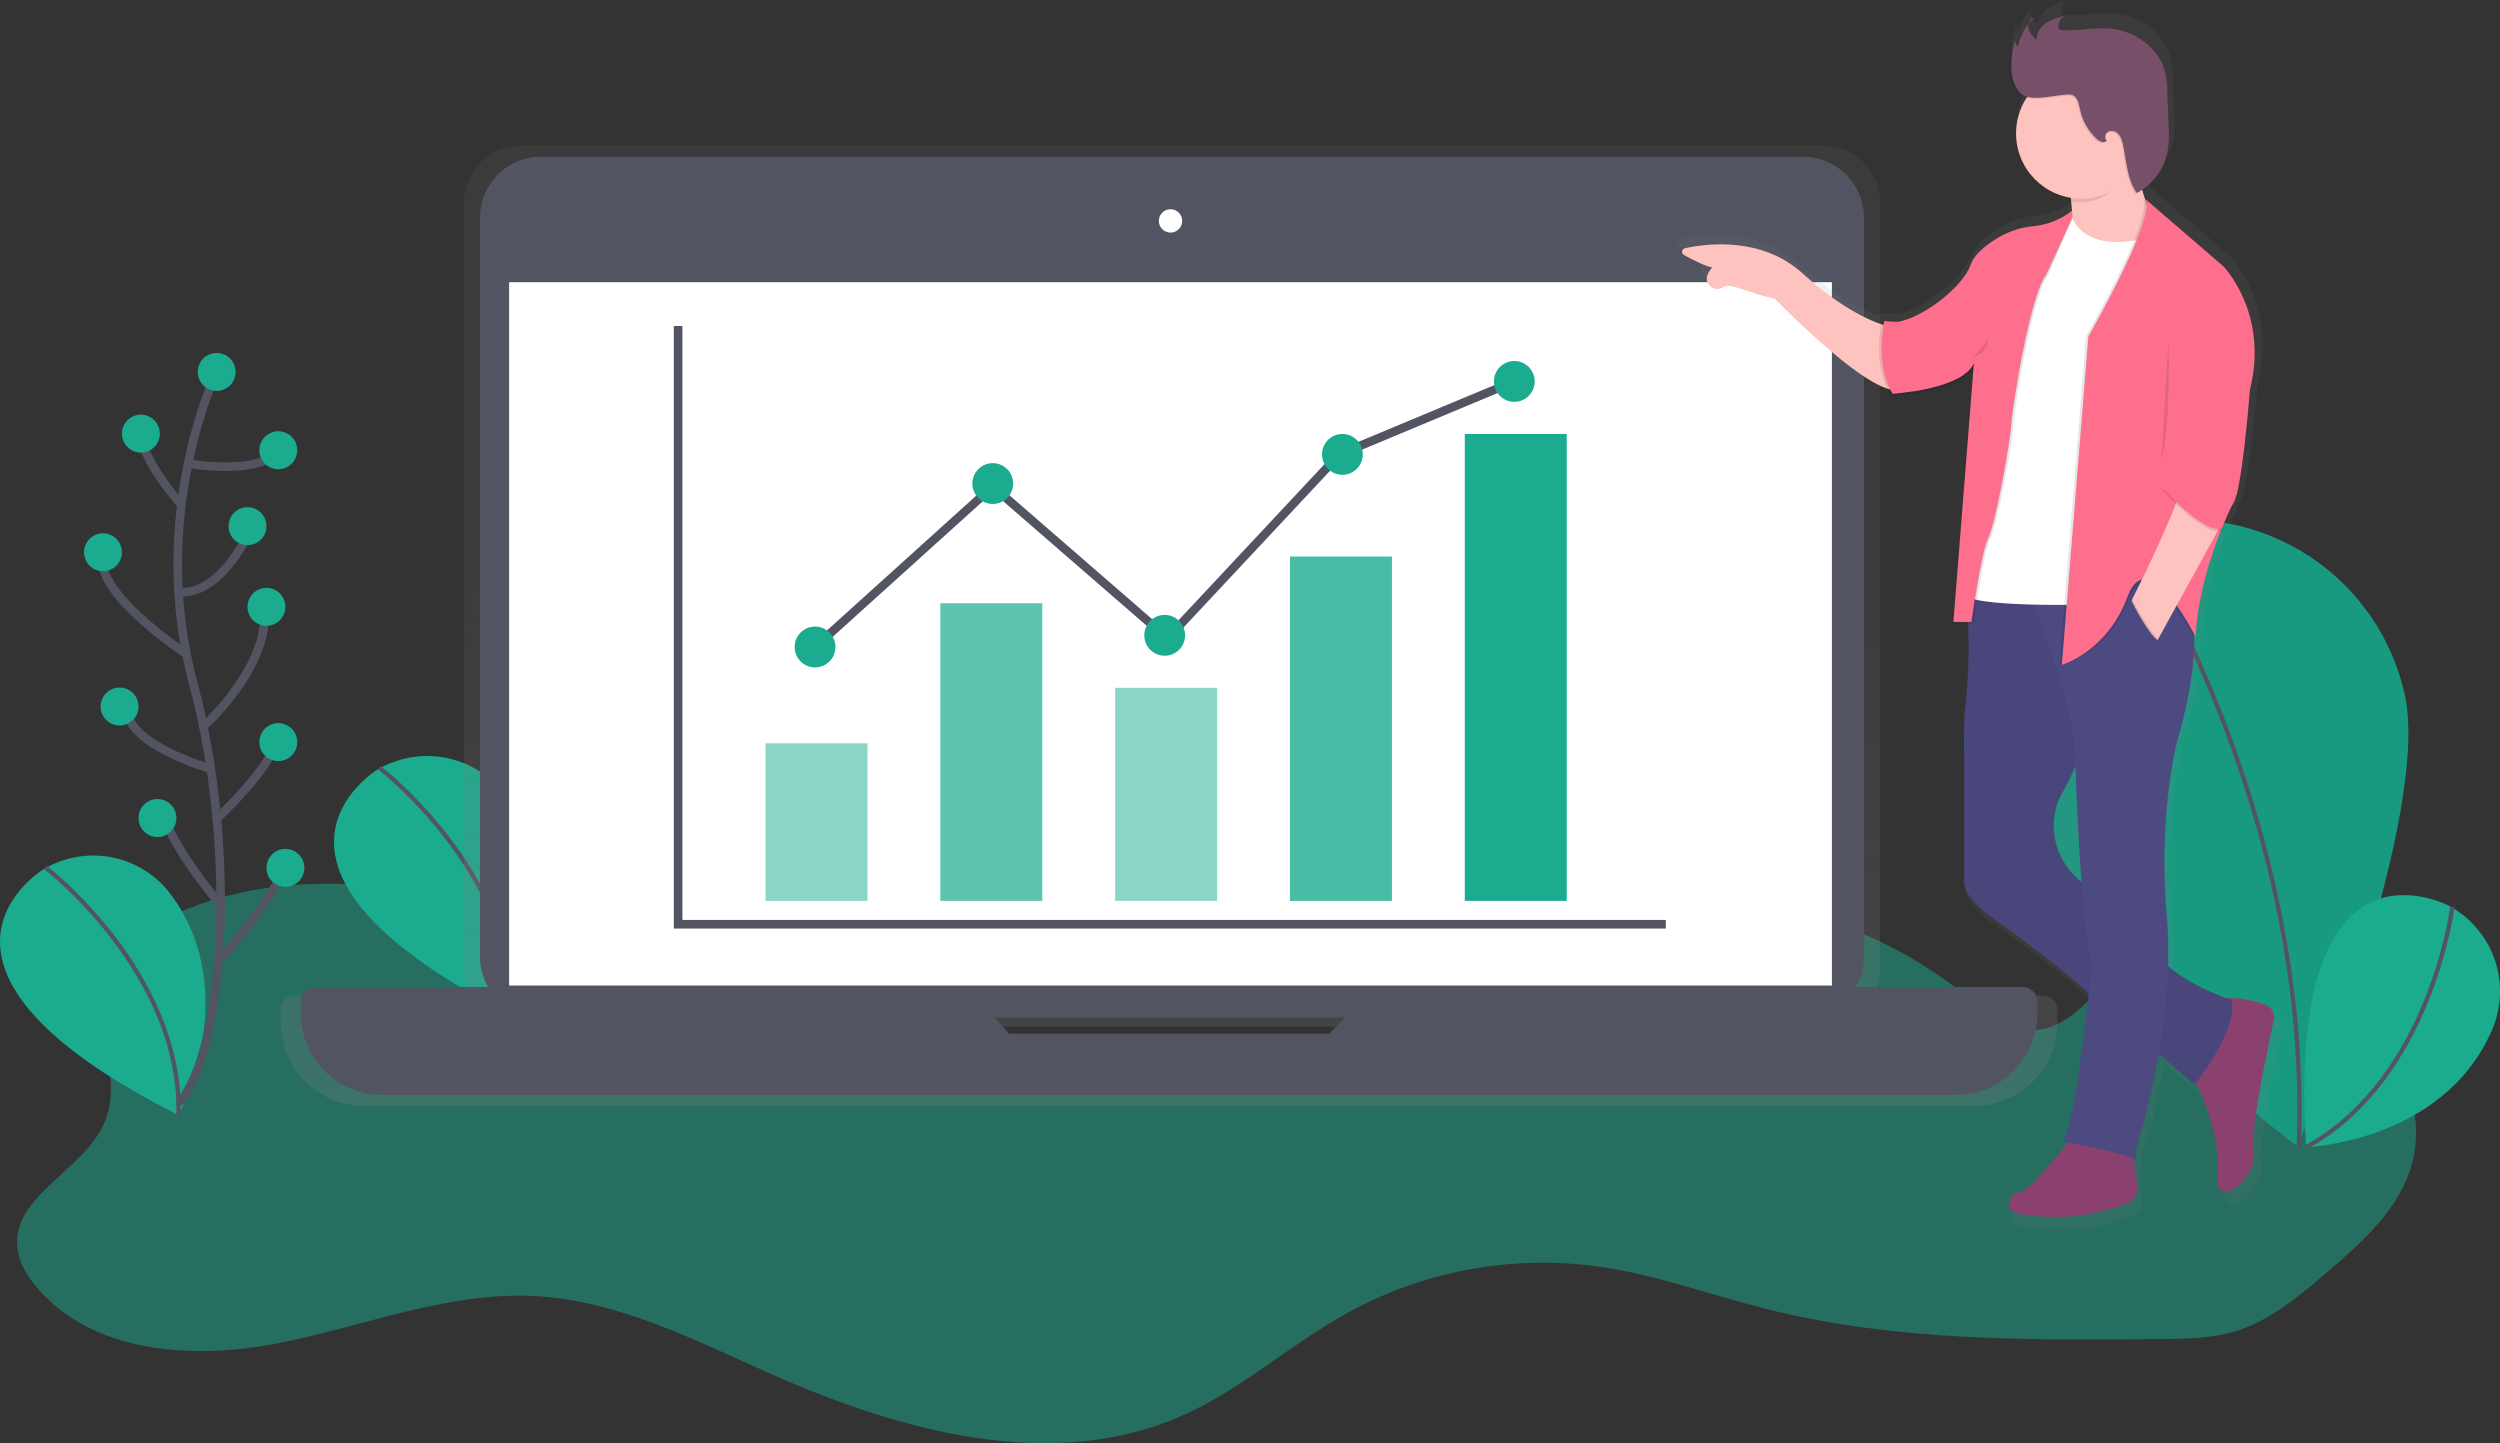 <svg width="582" height="336" viewBox="0 0 582 336" fill="none" xmlns="http://www.w3.org/2000/svg">
<rect x="0" y="0" width="582" height="336" fill="#333333" stroke="none"/>
<g clip-path="url(#clip0)">
<path opacity="0.5" d="M144.426 220.05C109.238 207.872 69.004 197.563 36.128 215.064C31.961 217.282 27.855 220.075 25.61 224.23C19.681 235.162 29.106 249.339 24.512 260.894C19.919 272.449 2.629 278.267 4.045 290.61C4.417 293.837 6.162 296.757 8.218 299.275C21.096 315.034 44.705 316.629 64.661 312.718C84.616 308.808 104.132 300.699 124.447 301.719C143.969 302.728 161.929 312.107 179.816 320.002C209.971 333.348 245.19 342.923 275.321 329.51C289.127 323.363 300.541 312.896 313.755 305.587C331.563 295.829 352.032 292.067 372.138 294.857C385.56 296.751 398.371 301.518 411.506 304.805C441.338 312.266 472.475 312.022 503.216 311.729C508.939 311.674 514.753 311.606 520.237 309.969C528.357 307.524 535.056 301.896 541.504 296.391C549.978 289.162 558.903 281.218 561.636 270.408C564.863 257.576 558.183 243.937 548.276 235.217C538.368 226.497 525.703 221.731 513.344 217.136C510.293 216.011 507.035 214.869 503.912 215.718C501.862 216.28 500.136 217.649 498.604 219.122C489.832 227.579 482.419 241.884 470.456 239.586C466.186 238.767 462.69 235.792 459.31 233.042C441.265 218.376 416.99 207.053 395.211 215.156C379.282 221.083 368.039 236.305 351.897 241.676C340.415 245.501 327.939 243.845 315.86 244.591C298.29 245.666 281.19 251.887 263.596 251.508C218.732 250.543 181.353 207.573 136.672 211.667C133.171 211.984 129.352 212.791 127.204 215.565" fill="#1BAB8E"/>
<path d="M87.849 179.176C87.849 179.176 50.568 201.719 119.316 236.439C119.316 236.439 134.464 208.269 117.718 185.299C114.468 180.824 109.692 177.698 104.296 176.513C98.899 175.328 93.255 176.167 88.435 178.871L87.849 179.176Z" fill="#1BAB8E"/>
<path d="M88.294 178.706C88.294 178.706 120.213 203.148 119.322 236.421" stroke="#535461" stroke-miterlimit="10"/>
<path d="M559.519 160.398C567.072 188.061 534.854 266.87 534.854 266.87C534.854 266.87 467.064 215.461 459.505 187.798C457.528 181.166 456.894 174.204 457.642 167.323C458.389 160.442 460.501 153.779 463.855 147.727C467.21 141.675 471.738 136.356 477.173 132.082C482.609 127.808 488.843 124.665 495.509 122.838C502.174 121.012 509.137 120.538 515.988 121.445C522.839 122.352 529.44 124.622 535.403 128.12C541.366 131.619 546.57 136.276 550.711 141.818C554.851 147.36 557.844 153.675 559.513 160.392L559.519 160.398Z" fill="#1BAB8E"/>
<path opacity="0.1" d="M559.519 160.398C567.072 188.061 534.854 266.87 534.854 266.87C534.854 266.87 467.064 215.461 459.505 187.798C457.528 181.166 456.894 174.204 457.642 167.323C458.389 160.442 460.501 153.779 463.855 147.727C467.21 141.675 471.738 136.356 477.173 132.082C482.609 127.808 488.843 124.665 495.509 122.838C502.174 121.012 509.137 120.538 515.988 121.445C522.839 122.352 529.44 124.622 535.403 128.12C541.366 131.619 546.57 136.276 550.711 141.818C554.851 147.36 557.844 153.675 559.513 160.392L559.519 160.398Z" fill="black"/>
<path d="M496.109 124.168C496.109 124.168 538.307 187.976 535.153 267.023" stroke="#535461" stroke-miterlimit="10"/>
<path d="M570.287 210.958C570.287 210.958 532.024 190.108 536.868 267.072C536.868 267.072 568.786 265.929 580.115 239.849C582.33 234.777 582.61 229.067 580.902 223.801C579.194 218.536 575.617 214.081 570.848 211.282L570.287 210.958Z" fill="#1BAB8E"/>
<path d="M570.915 211.092C570.915 211.092 565.974 251.044 536.868 267.072" stroke="#535461" stroke-miterlimit="10"/>
<path d="M10.103 202.379C10.103 202.379 -27.197 224.915 41.557 259.617C41.557 259.617 56.705 231.447 39.959 208.477C36.709 204.001 31.934 200.875 26.537 199.69C21.14 198.506 15.497 199.345 10.676 202.049L10.103 202.379Z" fill="#1BAB8E"/>
<path d="M10.53 201.908C10.53 201.908 42.448 226.351 41.557 259.623" stroke="#535461" stroke-miterlimit="10"/>
<path d="M475.501 231.716H436.305C437.207 229.899 437.674 227.897 437.671 225.868V47.095C437.671 43.609 436.289 40.266 433.828 37.8C431.367 35.336 428.029 33.951 424.549 33.951H121.146C117.666 33.951 114.328 35.336 111.867 37.8C109.406 40.266 108.024 43.609 108.024 47.095V225.874C108.021 227.903 108.488 229.905 109.39 231.722H68.809C68.352 231.722 67.899 231.812 67.476 231.988C67.054 232.164 66.671 232.422 66.348 232.747C66.025 233.071 65.77 233.457 65.597 233.881C65.423 234.305 65.335 234.759 65.338 235.217V238.022C65.338 243.179 67.383 248.124 71.023 251.771C74.664 255.417 79.602 257.466 84.75 257.466H459.56C464.709 257.466 469.646 255.417 473.287 251.771C476.927 248.124 478.973 243.179 478.973 238.022V235.217C478.976 234.758 478.888 234.304 478.715 233.879C478.542 233.454 478.287 233.068 477.965 232.743C477.642 232.417 477.258 232.159 476.835 231.983C476.413 231.806 475.959 231.716 475.501 231.716ZM233.983 242.837L230.604 239.018H314.048L310.327 242.843L233.983 242.837Z" fill="url(#paint0_linear)"/>
<path d="M419.736 36.481H125.929C118.092 36.481 111.739 42.844 111.739 50.694V222.69C111.739 230.54 118.092 236.904 125.929 236.904H419.736C427.572 236.904 433.926 230.54 433.926 222.69V50.694C433.926 42.844 427.572 36.481 419.736 36.481Z" fill="#535461"/>
<path d="M426.464 65.696H118.523V229.43H426.464V65.696Z" fill="white"/>
<path d="M272.497 54.146C273.996 54.146 275.212 52.929 275.212 51.427C275.212 49.925 273.996 48.708 272.497 48.708C270.997 48.708 269.782 49.925 269.782 51.427C269.782 52.929 270.997 54.146 272.497 54.146Z" fill="white"/>
<path d="M320.039 229.766L309.46 240.637H234.874L225.314 229.766H73.415C72.515 229.766 71.653 230.124 71.016 230.762C70.38 231.399 70.023 232.263 70.023 233.164V235.901C70.023 240.942 72.022 245.775 75.58 249.339C79.138 252.903 83.964 254.906 88.996 254.906H455.314C457.806 254.906 460.273 254.414 462.575 253.459C464.877 252.504 466.968 251.104 468.73 249.339C470.492 247.575 471.889 245.48 472.843 243.174C473.796 240.868 474.287 238.397 474.287 235.901V233.164C474.287 232.263 473.93 231.399 473.294 230.762C472.658 230.124 471.795 229.766 470.895 229.766H320.039Z" fill="#535461"/>
<path d="M157.866 75.888V215.162H387.799" stroke="#535461" stroke-width="2" stroke-miterlimit="10"/>
<path opacity="0.5" d="M201.949 173.041H178.212V209.73H201.949V173.041Z" fill="#1BAB8E"/>
<path opacity="0.7" d="M242.646 140.429H218.909V209.73H242.646V140.429Z" fill="#1BAB8E"/>
<path opacity="0.5" d="M283.344 160.129H259.606V209.723H283.344V160.129Z" fill="#1BAB8E"/>
<path opacity="0.8" d="M324.041 129.558H300.303V209.73H324.041V129.558Z" fill="#1BAB8E"/>
<path d="M364.738 101.021H341.001V209.723H364.738V101.021Z" fill="#1BAB8E"/>
<path d="M189.742 150.621L231.116 113.255L271.813 148.58L311.834 105.781L352.531 88.794" stroke="#535461" stroke-width="2" stroke-miterlimit="10"/>
<path d="M189.742 155.375C192.363 155.375 194.488 153.247 194.488 150.621C194.488 147.996 192.363 145.867 189.742 145.867C187.12 145.867 184.995 147.996 184.995 150.621C184.995 153.247 187.12 155.375 189.742 155.375Z" fill="#1BAB8E"/>
<path d="M271.136 152.656C273.758 152.656 275.883 150.528 275.883 147.902C275.883 145.276 273.758 143.148 271.136 143.148C268.515 143.148 266.39 145.276 266.39 147.902C266.39 150.528 268.515 152.656 271.136 152.656Z" fill="#1BAB8E"/>
<path d="M312.511 110.535C315.132 110.535 317.257 108.407 317.257 105.781C317.257 103.156 315.132 101.027 312.511 101.027C309.89 101.027 307.765 103.156 307.765 105.781C307.765 108.407 309.89 110.535 312.511 110.535Z" fill="#1BAB8E"/>
<path d="M231.116 117.324C233.737 117.324 235.862 115.196 235.862 112.57C235.862 109.945 233.737 107.816 231.116 107.816C228.495 107.816 226.37 109.945 226.37 112.57C226.37 115.196 228.495 117.324 231.116 117.324Z" fill="#1BAB8E"/>
<path d="M352.531 93.548C355.152 93.548 357.277 91.419 357.277 88.794C357.277 86.168 355.152 84.04 352.531 84.04C349.91 84.04 347.785 86.168 347.785 88.794C347.785 91.419 349.91 93.548 352.531 93.548Z" fill="#1BAB8E"/>
<path d="M529.114 235.718C526.612 234.893 522.903 233.94 519.963 234.276C517.162 233.256 510.58 230.61 506.084 226.626C506.213 222.708 506.114 218.787 505.785 214.881C503.485 188.685 508.658 171.416 508.658 171.416C508.658 171.416 512.721 158.241 512.276 147.309C512.538 147.804 512.685 148.098 512.685 148.098C513.038 138.669 516.247 128.91 518.651 122.83C518.743 122.804 518.832 122.771 518.919 122.732L521.604 116.353C521.818 115.981 521.988 115.585 522.11 115.173L522.543 114.165L522.415 114.11C522.458 113.945 522.501 113.768 522.543 113.591C524.258 106.325 525.594 89.093 525.594 89.093C530.193 70.957 519.273 59.762 519.273 59.762L500.74 43.789C500.832 43.997 500.893 44.217 500.923 44.443L500.77 44.308C500.508 43.557 500.221 42.658 499.94 41.632C500.594 41.162 501.206 40.636 501.771 40.061C503.878 38.068 505.327 35.478 505.925 32.637C506.285 30.415 506.377 28.159 506.2 25.915L505.895 18.21C505.881 16.702 505.728 15.198 505.437 13.718C504.04 7.608 497.787 3.33 491.509 3.049C489.512 3.038 487.516 3.144 485.531 3.367C483.907 3.501 482.278 3.535 480.65 3.471C480.465 3.481 480.281 3.431 480.126 3.33C479.984 3.189 479.903 2.998 479.9 2.799C479.868 2.441 479.909 2.081 480.02 1.739C480.131 1.398 480.31 1.083 480.547 0.813C480.792 0.597 481.078 0.433 481.388 0.33L480.943 0.434C481.163 0.26 481.41 0.126 481.675 0.037C480.048 0.323 478.483 0.892 477.051 1.717C476.656 1.977 476.294 2.282 475.971 2.628C475.118 3.377 474.564 4.41 474.409 5.536C473.645 4.89 473.075 4.044 472.762 3.092C472.665 2.703 472.665 2.296 472.762 1.907C472.652 2.041 472.547 2.179 472.445 2.322C472.445 2.279 472.445 2.236 472.445 2.194C471.266 3.645 470.432 5.346 470.005 7.168C469.84 6.971 469.717 6.742 469.642 6.497C469.566 6.252 469.54 5.993 469.565 5.738C469.474 6.025 469.388 6.312 469.309 6.599C469.281 6.409 469.281 6.216 469.309 6.025C468.591 8.228 468.267 10.541 468.351 12.857C468.351 15.167 469.376 18.766 471.847 19.578C471.975 19.621 472.103 19.652 472.237 19.682C470.848 21.844 470.016 24.318 469.816 26.881C469.615 29.445 470.053 32.018 471.09 34.37C472.127 36.722 473.731 38.78 475.757 40.359C477.783 41.938 480.169 42.988 482.7 43.416C482.741 43.697 482.779 43.993 482.816 44.302H482.914C482.981 44.913 483.036 45.585 483.072 46.27C482.449 46.882 481.766 47.43 481.035 47.907C478.96 49.136 476.647 49.903 474.251 50.156C471.389 50.381 468.609 51.214 466.094 52.6C463.135 54.256 459.871 56.67 458.847 59.603C457.138 64.492 447.731 72.1 441.423 73.047L439.178 72.918L439.013 72.87V72.912L438.464 72.882H438.434H438.287V72.912L437.72 72.882C437.72 72.882 437.665 73.144 437.586 73.609C434.414 72.515 427.672 69.484 418.9 61.51C409.139 52.631 395.931 54.379 390.837 55.497C390.664 55.535 390.506 55.626 390.385 55.756C390.265 55.886 390.186 56.05 390.161 56.226C390.136 56.402 390.165 56.582 390.244 56.741C390.324 56.9 390.449 57.031 390.605 57.116C392.661 58.247 395.845 59.89 397.316 60.074C397.316 60.074 394.265 63.27 397.511 64.962C397.9 65.151 398.334 65.228 398.764 65.186C399.195 65.144 399.605 64.984 399.951 64.724C401.525 63.569 405.899 66.184 412.238 67.547C412.238 67.547 430.125 86.087 439.007 88.934C439.212 89.339 439.438 89.733 439.684 90.114L440.234 90.071V90.114H440.465L440.532 90.725C440.532 90.725 454.344 89.998 458.834 84.975C459.152 84.689 459.444 84.377 459.707 84.04L454.906 144.535H454.948L454.906 145.11H458.438C458.74 152.55 458.42 160.002 457.48 167.389V206.827C457.48 206.827 457.297 210.298 464.496 215.382C472.044 220.645 479.317 226.293 486.287 232.302L487.16 233.06C485.836 245.129 483.066 267.622 480.754 268.459L482.181 268.71C479.741 271.808 472.811 280.32 470.7 280.546C468.113 280.833 466.387 284.866 470.7 285.728C479.312 287.221 488.167 286.347 496.323 283.198C497.136 282.877 497.818 282.291 498.261 281.536C498.703 280.78 498.88 279.898 498.763 279.03L497.927 272.675C498.085 272.763 498.213 272.898 498.293 273.06C498.867 274.79 498.293 270.757 498.293 270.757C500.657 263.148 502.513 255.391 503.851 247.536L512.392 254.93C512.392 254.93 512.563 254.716 512.862 254.319C514.954 259.073 518.688 268.801 517.852 275.926C516.705 285.703 527.613 277.075 526.472 271.319C525.545 266.663 529.693 246.925 531.31 239.543C531.484 238.746 531.356 237.913 530.949 237.206C530.543 236.499 529.889 235.968 529.114 235.718Z" fill="url(#paint1_linear)"/>
<path d="M439.855 76.029C439.855 76.029 431.717 74.623 419.65 63.661C410.103 54.99 397.224 56.695 392.258 57.788C392.089 57.825 391.935 57.913 391.817 58.039C391.699 58.166 391.623 58.326 391.598 58.498C391.573 58.67 391.602 58.845 391.679 59C391.757 59.155 391.88 59.282 392.032 59.365C394.04 60.465 397.151 62.072 398.609 62.255C398.609 62.255 395.601 65.372 398.798 67.04C399.181 67.228 399.608 67.306 400.033 67.265C400.457 67.224 400.862 67.066 401.202 66.808C402.739 65.683 407.01 68.238 413.202 69.564C413.202 69.564 437.336 94.581 442.948 90.34L439.855 76.029Z" fill="#FEC3BE"/>
<path d="M481.407 42.017C481.407 42.017 483.652 51.574 481.407 58.32L491.509 59.725L500.49 55.228V49.325C500.49 49.325 496.28 40.33 497.403 29.93L481.407 42.017Z" fill="#FEC3BE"/>
<path d="M510.013 249.168C510.013 249.168 517.333 263.503 516.186 273.06C515.039 282.617 525.728 274.185 524.605 268.563C523.696 264.017 527.747 244.731 529.327 237.558C529.498 236.782 529.376 235.971 528.984 235.281C528.591 234.591 527.957 234.072 527.204 233.824C523.83 232.712 518.181 231.349 515.345 233.433C511.153 236.519 510.013 249.168 510.013 249.168Z" fill="#8B416F"/>
<path d="M482.249 264.909C482.249 264.909 472.707 277.277 470.182 277.558C467.656 277.839 465.972 281.774 470.182 282.617C478.586 284.083 487.231 283.238 495.194 280.173C495.991 279.862 496.661 279.291 497.095 278.553C497.53 277.815 497.705 276.953 497.592 276.103L495.981 264.065L482.249 264.909Z" fill="#8B416F"/>
<path d="M466.533 133.646L457.382 134.868C458.638 145.574 458.602 156.392 457.273 167.09V205.587C457.273 205.587 457.096 208.978 464.124 213.909C471.493 219.041 478.596 224.548 485.403 230.408L510.867 252.504C510.867 252.504 520.969 240.136 519.566 232.828C519.566 232.828 502.728 227.487 500.483 218.773C499.196 213.787 492.668 209.607 487.324 206.98C483.965 205.346 481.265 202.61 479.672 199.226C478.08 195.842 477.691 192.015 478.57 188.379C478.882 187.116 479.364 185.901 480.004 184.768C484.494 176.897 490.948 159.188 490.948 159.188L478.6 135.614L466.533 133.646Z" fill="#4D4981"/>
<path opacity="0.05" d="M466.533 133.646L457.382 134.868C458.638 145.574 458.602 156.392 457.273 167.09V205.587C457.273 205.587 457.096 208.978 464.124 213.909C471.493 219.041 478.596 224.548 485.403 230.408L510.867 252.504C510.867 252.504 520.969 240.136 519.566 232.828C519.566 232.828 502.728 227.487 500.483 218.773C499.196 213.787 492.668 209.607 487.324 206.98C483.965 205.346 481.265 202.61 479.672 199.226C478.08 195.842 477.691 192.015 478.57 188.379C478.882 187.116 479.364 185.901 480.004 184.768C484.494 176.897 490.948 159.188 490.948 159.188L478.6 135.614L466.533 133.646Z" fill="black"/>
<path d="M480.004 265.77C480.004 265.77 496.561 268.581 497.122 270.268C497.683 271.954 497.122 268.019 497.122 268.019C497.122 268.019 506.663 239.067 504.443 213.494C502.222 187.921 507.249 171.049 507.249 171.049C507.249 171.049 513.142 151.935 509.775 140.973C506.407 130.01 471.048 134.789 471.048 134.789C471.048 134.789 483.396 163.741 483.115 177.514C483.115 177.514 484.518 219.116 487.044 223.894C487.019 223.87 483.09 264.628 480.004 265.77Z" fill="#4D4981"/>
<path d="M481.95 49.325C481.95 49.325 483.634 59.713 500.471 55.228L489.271 140.673C489.271 140.673 456.718 141.798 456.998 137.862L463.709 86.148L481.95 49.325Z" fill="white"/>
<path opacity="0.1" d="M482.389 48.763C480.196 50.925 477.34 52.283 474.281 52.619C471.487 52.833 468.771 53.642 466.314 54.99C463.428 56.609 460.213 58.962 459.237 61.828C457.273 67.449 444.925 76.725 439.312 74.758L441.277 91.623C441.277 91.623 457.273 90.78 460.079 84.596L455.314 144.78H459.524C459.524 144.78 461.769 128.476 463.453 125.103C465.136 121.73 468.504 103.178 468.785 98.681C469.065 94.183 473.275 68.323 476.923 63.85L482.413 50.498L482.389 48.763Z" fill="black"/>
<path opacity="0.1" d="M482.389 49.606C479.881 51.571 476.882 52.808 473.72 53.181C470.927 53.4 468.213 54.212 465.759 55.564C462.873 57.183 459.658 59.536 458.682 62.402C456.718 68.024 444.37 77.3 438.757 75.332L440.722 92.197C440.722 92.197 456.718 91.354 459.524 85.17L454.753 145.317H458.963C458.963 145.317 461.208 129.014 462.891 125.641C464.575 122.268 467.943 103.716 468.223 99.219C468.504 94.721 472.713 68.861 476.362 64.388L482.389 51.287V49.606Z" fill="black"/>
<path d="M482.389 49.044C479.881 51.009 476.882 52.246 473.72 52.619C470.926 52.833 468.21 53.642 465.752 54.99C462.867 56.609 459.652 58.962 458.676 61.828C456.711 67.449 444.364 76.725 438.751 74.758L440.715 91.623C440.715 91.623 456.711 90.78 459.518 84.596L454.753 144.78H458.962C458.962 144.78 461.208 128.476 462.891 125.103C464.575 121.73 467.943 103.178 468.223 98.681C468.504 94.183 472.713 68.323 476.361 63.85L482.395 50.779L482.389 49.044Z" fill="#FD6F8D"/>
<path opacity="0.1" d="M496.701 38.222C496.335 35.558 497.067 33.896 497.403 30.773L481.407 42.86C481.407 42.86 481.791 44.492 482.084 46.881C482.891 47.011 483.707 47.077 484.524 47.076C490.076 47.076 494.072 42.732 496.701 38.222Z" fill="black"/>
<path d="M484.494 46.239C492.863 46.239 499.648 39.443 499.648 31.06C499.648 22.677 492.863 15.882 484.494 15.882C476.124 15.882 469.34 22.677 469.34 31.06C469.34 39.443 476.124 46.239 484.494 46.239Z" fill="#FEC3BE"/>
<path opacity="0.1" d="M467.955 16.181C467.858 13.621 468.272 11.068 469.175 8.671C468.924 9.048 468.818 9.503 468.877 9.953C468.935 10.402 469.154 10.815 469.492 11.115C469.981 8.503 471.319 6.126 473.299 4.357C472.219 4.534 471.664 5.872 471.932 6.936C472.297 7.974 472.946 8.889 473.805 9.575C473.714 7.968 474.775 6.465 476.117 5.585C477.516 4.781 479.043 4.226 480.632 3.947C480.087 4.141 479.622 4.51 479.308 4.996C478.995 5.483 478.851 6.059 478.899 6.636C478.904 6.832 478.985 7.019 479.125 7.156C479.277 7.253 479.457 7.3 479.637 7.29C481.218 7.351 482.801 7.316 484.378 7.186C486.316 6.968 488.265 6.864 490.216 6.874C496.317 7.131 502.448 11.305 503.814 17.263C504.097 18.708 504.247 20.177 504.26 21.65L504.559 29.172C504.732 31.367 504.642 33.574 504.29 35.747C503.868 37.753 503.008 39.641 501.773 41.276C500.538 42.911 498.959 44.254 497.146 45.207C494.944 42.011 494.749 37.904 493.986 34.097C493.866 33.219 493.54 32.381 493.034 31.653C492.774 31.293 492.407 31.023 491.987 30.881C491.566 30.739 491.111 30.731 490.686 30.859C489.862 31.189 489.508 32.447 490.192 33.01C489.582 33.731 488.441 33.193 487.751 32.551C485.826 30.722 484.501 28.351 483.951 25.75C483.676 24.443 483.402 22.829 482.12 22.383C481.68 22.262 481.219 22.231 480.766 22.292C478.094 22.475 473.915 23.581 471.328 22.732C468.955 21.956 467.955 18.436 467.955 16.181Z" fill="black"/>
<path d="M468.235 15.9C468.138 13.34 468.553 10.787 469.456 8.39C469.205 8.767 469.099 9.222 469.157 9.672C469.215 10.121 469.434 10.534 469.773 10.834C470.261 8.222 471.6 5.845 473.58 4.076C472.5 4.253 471.945 5.591 472.213 6.654C472.578 7.693 473.227 8.608 474.086 9.294C473.994 7.687 475.056 6.184 476.398 5.304C477.796 4.499 479.324 3.945 480.913 3.666C480.368 3.86 479.903 4.229 479.589 4.715C479.276 5.202 479.132 5.778 479.18 6.355C479.185 6.551 479.266 6.737 479.406 6.874C479.558 6.972 479.737 7.019 479.918 7.009C481.499 7.07 483.082 7.035 484.658 6.905C486.597 6.686 488.546 6.582 490.497 6.593C496.597 6.85 502.728 11.024 504.095 16.982C504.378 18.427 504.527 19.896 504.54 21.369L504.839 28.891C505.013 31.086 504.923 33.293 504.571 35.466C504.148 37.472 503.289 39.36 502.054 40.995C500.819 42.63 499.239 43.972 497.427 44.925C495.225 41.73 495.029 37.623 494.267 33.816C494.146 32.938 493.82 32.1 493.315 31.372C493.054 31.012 492.688 30.742 492.267 30.6C491.846 30.457 491.392 30.45 490.966 30.578C490.143 30.908 489.789 32.166 490.472 32.729C489.862 33.45 488.721 32.912 488.032 32.27C486.107 30.441 484.781 28.069 484.231 25.469C483.957 24.162 483.682 22.548 482.401 22.102C481.96 21.981 481.5 21.95 481.047 22.011C478.375 22.194 474.196 23.3 471.609 22.451C469.236 21.668 468.235 18.155 468.235 15.9Z" fill="#784F69"/>
<path opacity="0.1" d="M438.025 74.764C438.025 74.764 435.78 85.152 439.99 91.629L442.375 91.434L441.076 74.935L438.025 74.764Z" fill="black"/>
<path d="M438.635 74.764C438.635 74.764 436.39 85.152 440.6 91.629L442.985 91.434L441.685 74.935L438.635 74.764Z" fill="#FD6F8D"/>
<path opacity="0.1" d="M498.946 46.398L517.047 61.999C517.047 61.999 527.711 72.961 523.22 90.67C523.22 90.67 521.256 116.53 519.011 117.654C519.011 117.654 511.153 133.395 510.592 148.293C510.592 148.293 500.069 127.071 495.298 140.001C490.527 152.931 479.436 154.758 479.436 154.758L485.61 78.277C485.61 78.277 501.191 51.152 498.946 46.398Z" fill="black"/>
<path d="M499.507 46.398L517.608 61.999C517.608 61.999 528.272 72.961 523.782 90.67C523.782 90.67 521.817 116.53 519.572 117.654C519.572 117.654 511.715 133.395 511.153 148.293C511.153 148.293 500.069 125.947 495.292 138.877C490.515 151.807 479.998 154.764 479.998 154.764L486.171 78.314C486.171 78.314 501.752 51.152 499.507 46.398Z" fill="#FD6F8D"/>
<path d="M507.786 112.289C507.786 112.289 512.276 109.197 519.572 117.63L501.612 150.236L495.578 141.113C495.578 141.113 508.347 115.943 507.786 112.289Z" fill="#FEC3BE"/>
<path opacity="0.1" d="M503.436 114.116C503.436 114.116 513.368 125.287 517.242 123.496L520.829 115.131L507.365 109.338L503.436 114.116Z" fill="black"/>
<path d="M503.436 113.554C503.436 113.554 513.368 124.724 517.242 122.934L520.829 114.569L507.365 108.776L503.436 113.554Z" fill="#FD6F8D"/>
<path opacity="0.1" d="M496.189 138.981C496.189 138.981 500.917 148.684 503.436 149.246L499.776 153.463L494.444 143.344L496.189 138.981Z" fill="black"/>
<path d="M495.908 139.28C495.908 139.28 500.636 148.984 503.155 149.546L499.495 153.762L494.151 143.625L495.908 139.28Z" fill="#4D4981"/>
<path opacity="0.1" d="M504.839 79.261C504.839 79.261 505.401 99.5 503.156 107.089L504.839 79.261Z" fill="black"/>
<path opacity="0.1" d="M459.377 83.196C459.377 83.196 462.745 82.072 462.745 79.261L459.377 83.196Z" fill="black"/>
<path d="M50.446 86.582C50.446 86.582 34.45 119.726 44.956 158.95C55.461 198.174 52.124 245.11 41.649 256.72" stroke="#535461" stroke-width="2" stroke-miterlimit="10"/>
<path d="M50.446 91.006C52.882 91.006 54.857 89.028 54.857 86.588C54.857 84.148 52.882 82.17 50.446 82.17C48.01 82.17 46.035 84.148 46.035 86.588C46.035 89.028 48.01 91.006 50.446 91.006Z" fill="#1BAB8E"/>
<path d="M43.796 107.902C43.796 107.902 60.378 110.896 64.789 104.846" stroke="#535461" stroke-width="2" stroke-miterlimit="10"/>
<path d="M42.222 117.526C42.222 117.526 32.248 106.472 32.797 99.842" stroke="#535461" stroke-width="2" stroke-miterlimit="10"/>
<path d="M41.374 137.777C41.374 137.777 50.446 140.172 58.725 122.5" stroke="#535461" stroke-width="2" stroke-miterlimit="10"/>
<path d="M43.796 152.503C43.796 152.503 21.224 137.954 23.976 128.568" stroke="#535461" stroke-width="2" stroke-miterlimit="10"/>
<path d="M47.323 169.155C47.323 169.155 63.136 155.1 61.482 141.272" stroke="#535461" stroke-width="2" stroke-miterlimit="10"/>
<path d="M49.043 178.944C49.043 178.944 28.911 173.31 29.521 164.474" stroke="#535461" stroke-width="2" stroke-miterlimit="10"/>
<path d="M50.446 190.609C50.446 190.609 63.129 178.84 64.782 171.666" stroke="#535461" stroke-width="2" stroke-miterlimit="10"/>
<path d="M51.331 210.622C51.331 210.622 38.318 195.406 37.763 187.676" stroke="#535461" stroke-width="2" stroke-miterlimit="10"/>
<path d="M51.331 223.216C51.331 223.216 65.893 207.01 66.991 199.28" stroke="#535461" stroke-width="2" stroke-miterlimit="10"/>
<path d="M32.797 105.366C35.233 105.366 37.208 103.388 37.208 100.948C37.208 98.508 35.233 96.53 32.797 96.53C30.361 96.53 28.386 98.508 28.386 100.948C28.386 103.388 30.361 105.366 32.797 105.366Z" fill="#1BAB8E"/>
<path d="M27.837 168.892C30.273 168.892 32.248 166.914 32.248 164.474C32.248 162.034 30.273 160.056 27.837 160.056C25.401 160.056 23.426 162.034 23.426 164.474C23.426 166.914 25.401 168.892 27.837 168.892Z" fill="#1BAB8E"/>
<path d="M23.976 132.986C26.411 132.986 28.386 131.008 28.386 128.568C28.386 126.128 26.411 124.15 23.976 124.15C21.54 124.15 19.565 126.128 19.565 128.568C19.565 131.008 21.54 132.986 23.976 132.986Z" fill="#1BAB8E"/>
<path d="M64.789 109.234C67.225 109.234 69.199 107.256 69.199 104.816C69.199 102.376 67.225 100.398 64.789 100.398C62.353 100.398 60.378 102.376 60.378 104.816C60.378 107.256 62.353 109.234 64.789 109.234Z" fill="#1BAB8E"/>
<path d="M64.789 177.178C67.225 177.178 69.199 175.2 69.199 172.76C69.199 170.32 67.225 168.342 64.789 168.342C62.353 168.342 60.378 170.32 60.378 172.76C60.378 175.2 62.353 177.178 64.789 177.178Z" fill="#1BAB8E"/>
<path d="M57.62 126.912C60.056 126.912 62.031 124.934 62.031 122.494C62.031 120.054 60.056 118.076 57.62 118.076C55.184 118.076 53.21 120.054 53.21 122.494C53.21 124.934 55.184 126.912 57.62 126.912Z" fill="#1BAB8E"/>
<path d="M66.442 206.46C68.878 206.46 70.853 204.482 70.853 202.042C70.853 199.602 68.878 197.624 66.442 197.624C64.006 197.624 62.031 199.602 62.031 202.042C62.031 204.482 64.006 206.46 66.442 206.46Z" fill="#1BAB8E"/>
<path d="M36.659 194.856C39.095 194.856 41.069 192.878 41.069 190.438C41.069 187.998 39.095 186.02 36.659 186.02C34.223 186.02 32.248 187.998 32.248 190.438C32.248 192.878 34.223 194.856 36.659 194.856Z" fill="#1BAB8E"/>
<path d="M62.031 145.69C64.467 145.69 66.442 143.712 66.442 141.272C66.442 138.832 64.467 136.854 62.031 136.854C59.595 136.854 57.62 138.832 57.62 141.272C57.62 143.712 59.595 145.69 62.031 145.69Z" fill="#1BAB8E"/>
</g>
<defs>
<linearGradient id="paint0_linear" x1="272.155" y1="257.441" x2="272.155" y2="33.945" gradientUnits="userSpaceOnUse">
<stop stop-color="#808080" stop-opacity="0.25"/>
<stop offset="0.54" stop-color="#808080" stop-opacity="0.12"/>
<stop offset="1" stop-color="#808080" stop-opacity="0.1"/>
</linearGradient>
<linearGradient id="paint1_linear" x1="124440" y1="184376" x2="124440" y2="50140.2" gradientUnits="userSpaceOnUse">
<stop stop-color="#808080" stop-opacity="0.25"/>
<stop offset="0.54" stop-color="#808080" stop-opacity="0.12"/>
<stop offset="1" stop-color="#808080" stop-opacity="0.1"/>
</linearGradient>
<clipPath id="clip0">
<rect width="582" height="336" fill="white"/>
</clipPath>
</defs>
</svg>
